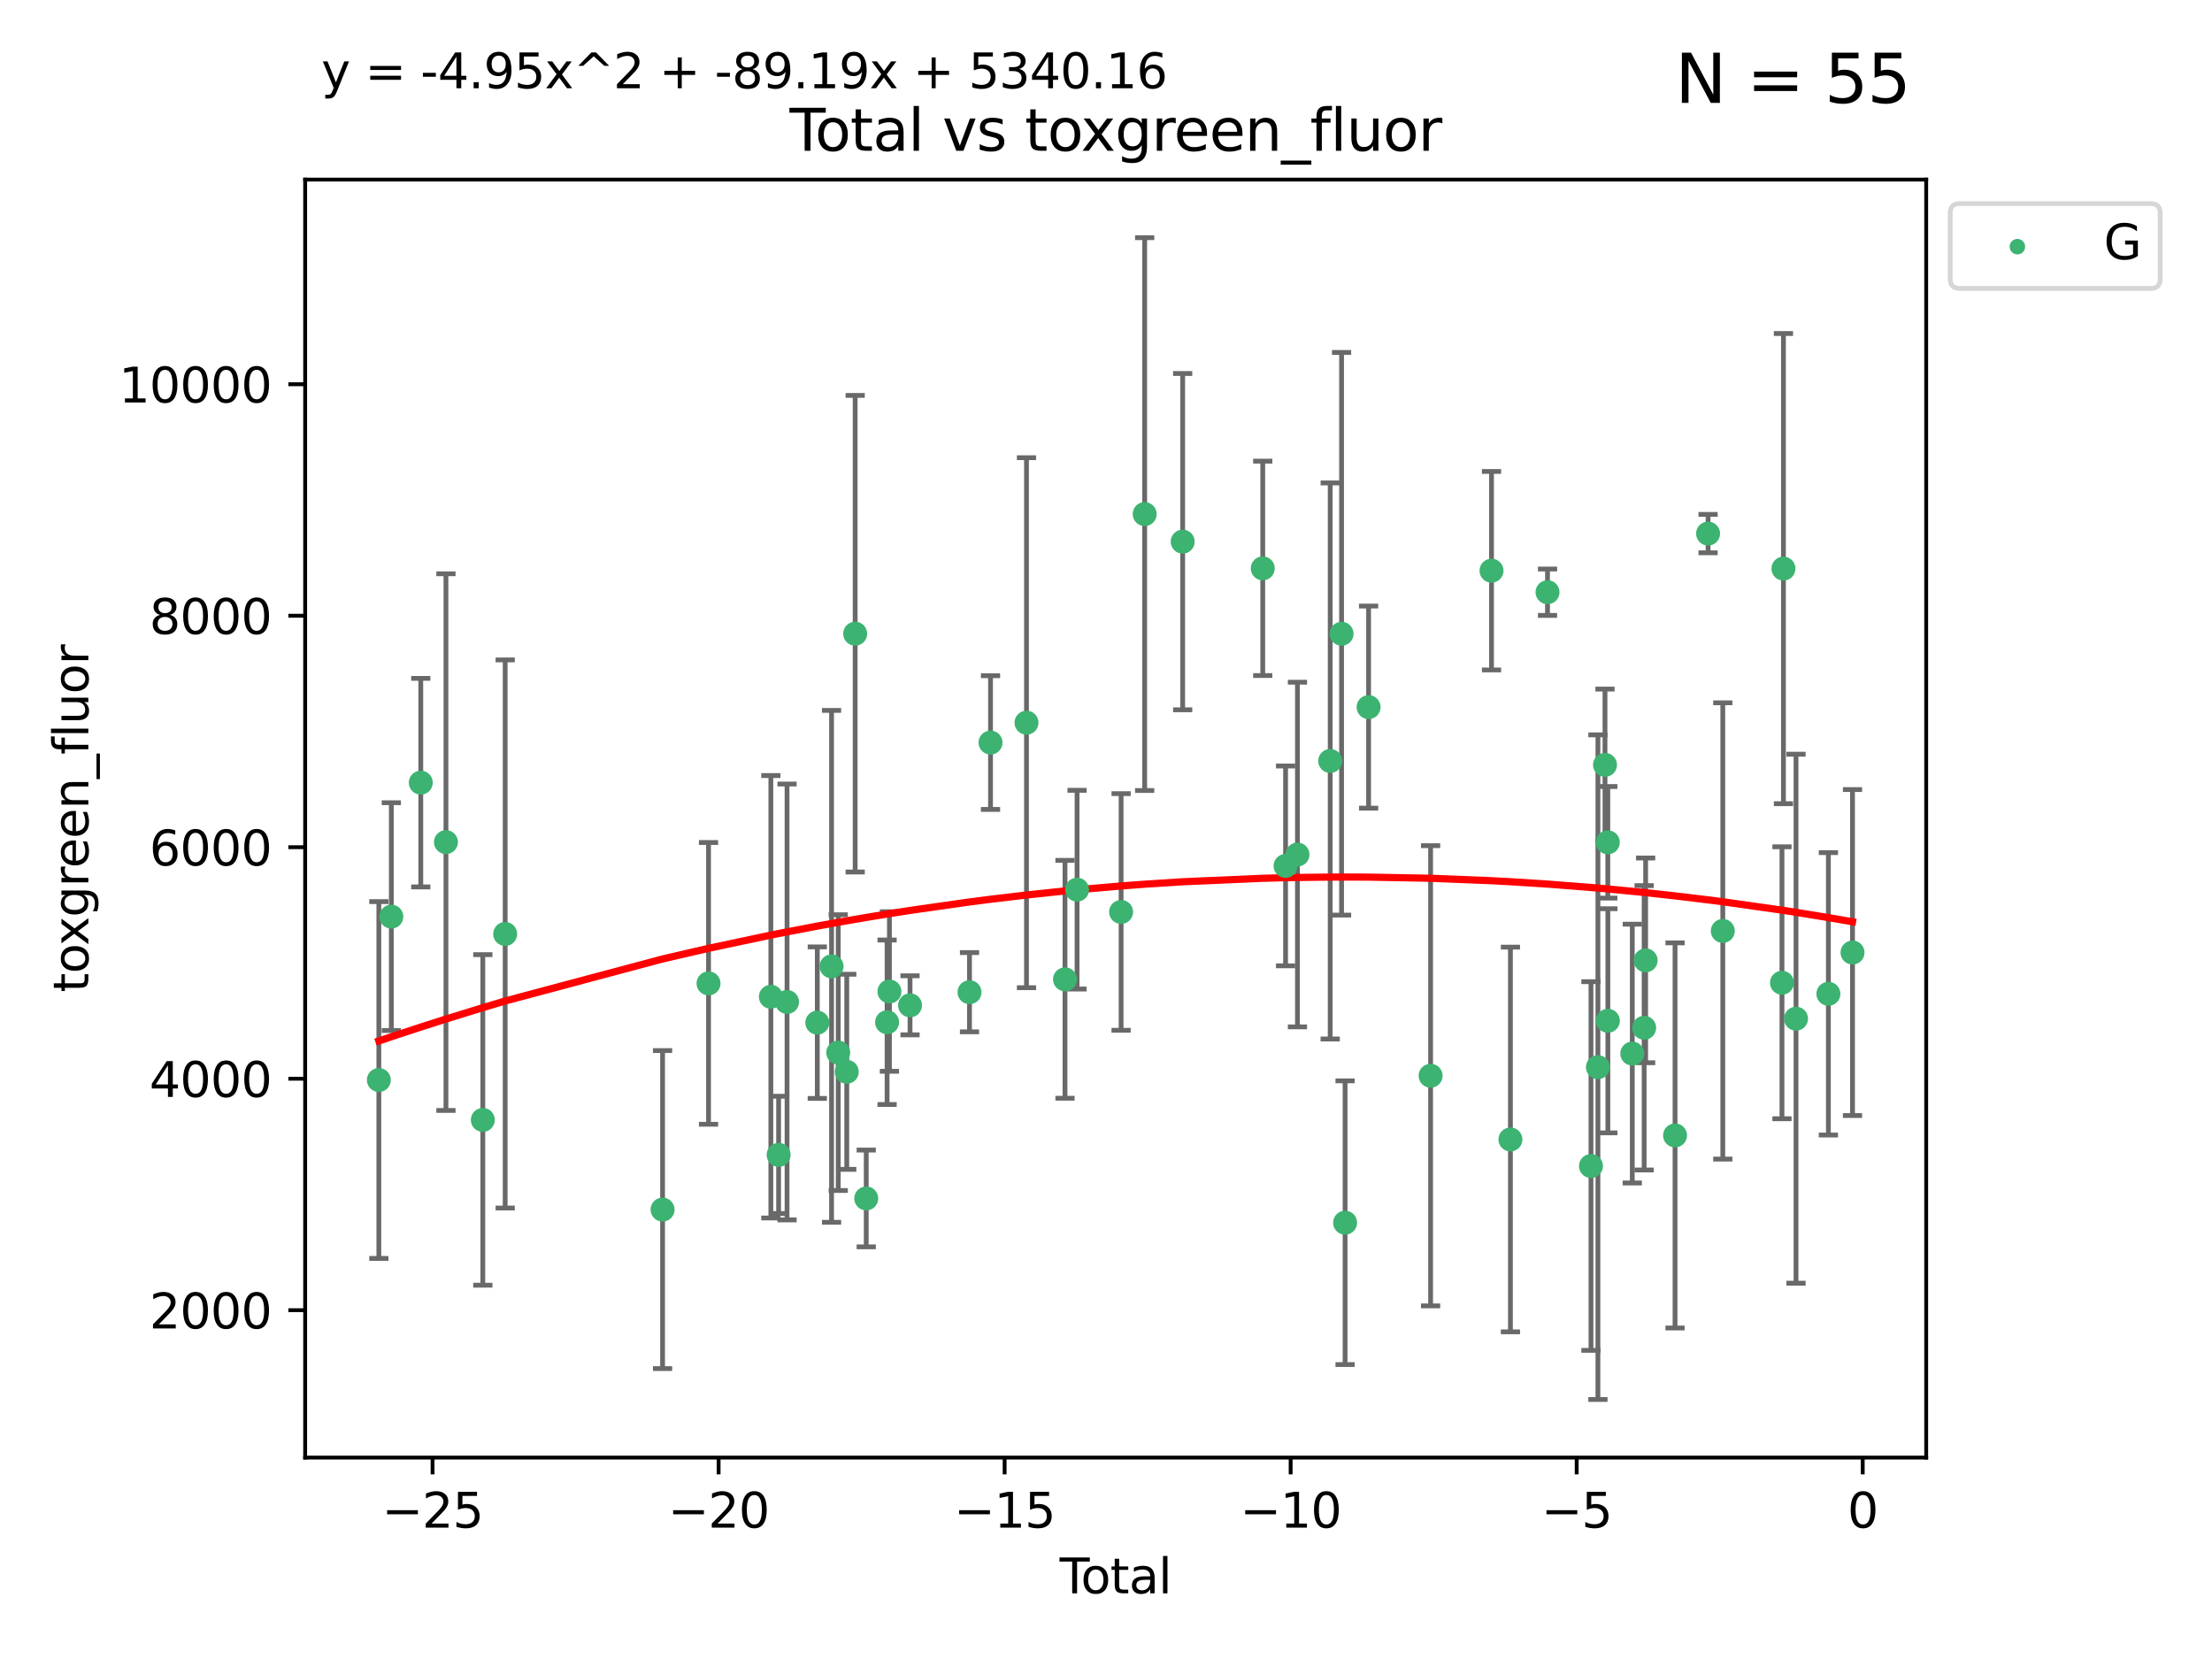 <?xml version="1.0" encoding="utf-8" standalone="no"?>
<!DOCTYPE svg PUBLIC "-//W3C//DTD SVG 1.1//EN"
  "http://www.w3.org/Graphics/SVG/1.1/DTD/svg11.dtd">
<svg xmlns:xlink="http://www.w3.org/1999/xlink" width="460.8pt" height="345.6pt" viewBox="0 0 460.8 345.6" xmlns="http://www.w3.org/2000/svg" version="1.1">
 <defs>
  <style type="text/css">*{stroke-linejoin: round; stroke-linecap: butt}</style>
 </defs>
 <g id="figure_1">
  <g id="patch_1">
   <path d="M 0 345.6 
L 460.8 345.6 
L 460.8 0 
L 0 0 
z
" style="fill: #ffffff"/>
  </g>
  <g id="axes_1">
   <g id="patch_2">
    <path d="M 63.571 303.64 
L 401.26 303.64 
L 401.26 37.411 
L 63.571 37.411 
z
" style="fill: #ffffff"/>
   </g>
   <g id="PathCollection_1">
    <defs>
     <path id="m5dc50486e8" d="M 0 1.118 
C 0.297 1.118 0.581 1 0.791 0.791 
C 1 0.581 1.118 0.297 1.118 0 
C 1.118 -0.297 1 -0.581 0.791 -0.791 
C 0.581 -1 0.297 -1.118 0 -1.118 
C -0.297 -1.118 -0.581 -1 -0.791 -0.791 
C -1 -0.581 -1.118 -0.297 -1.118 0 
C -1.118 0.297 -1 0.581 -0.791 0.791 
C -0.581 1 -0.297 1.118 0 1.118 
z
" style="stroke: #3cb371"/>
    </defs>
    <g clip-path="url(#p79707ca2ea)">
     <use xlink:href="#m5dc50486e8" x="78.921" y="224.987" style="fill: #3cb371; stroke: #3cb371"/>
     <use xlink:href="#m5dc50486e8" x="81.519" y="190.95" style="fill: #3cb371; stroke: #3cb371"/>
     <use xlink:href="#m5dc50486e8" x="87.655" y="163.04" style="fill: #3cb371; stroke: #3cb371"/>
     <use xlink:href="#m5dc50486e8" x="92.898" y="175.428" style="fill: #3cb371; stroke: #3cb371"/>
     <use xlink:href="#m5dc50486e8" x="100.579" y="233.3" style="fill: #3cb371; stroke: #3cb371"/>
     <use xlink:href="#m5dc50486e8" x="105.238" y="194.56" style="fill: #3cb371; stroke: #3cb371"/>
     <use xlink:href="#m5dc50486e8" x="138.024" y="251.978" style="fill: #3cb371; stroke: #3cb371"/>
     <use xlink:href="#m5dc50486e8" x="147.599" y="204.856" style="fill: #3cb371; stroke: #3cb371"/>
     <use xlink:href="#m5dc50486e8" x="160.584" y="207.644" style="fill: #3cb371; stroke: #3cb371"/>
     <use xlink:href="#m5dc50486e8" x="162.2" y="240.582" style="fill: #3cb371; stroke: #3cb371"/>
     <use xlink:href="#m5dc50486e8" x="163.955" y="208.725" style="fill: #3cb371; stroke: #3cb371"/>
     <use xlink:href="#m5dc50486e8" x="170.26" y="213.037" style="fill: #3cb371; stroke: #3cb371"/>
     <use xlink:href="#m5dc50486e8" x="173.23" y="201.309" style="fill: #3cb371; stroke: #3cb371"/>
     <use xlink:href="#m5dc50486e8" x="174.622" y="219.279" style="fill: #3cb371; stroke: #3cb371"/>
     <use xlink:href="#m5dc50486e8" x="176.394" y="223.276" style="fill: #3cb371; stroke: #3cb371"/>
     <use xlink:href="#m5dc50486e8" x="178.147" y="132.012" style="fill: #3cb371; stroke: #3cb371"/>
     <use xlink:href="#m5dc50486e8" x="180.453" y="249.66" style="fill: #3cb371; stroke: #3cb371"/>
     <use xlink:href="#m5dc50486e8" x="184.796" y="212.952" style="fill: #3cb371; stroke: #3cb371"/>
     <use xlink:href="#m5dc50486e8" x="185.283" y="206.548" style="fill: #3cb371; stroke: #3cb371"/>
     <use xlink:href="#m5dc50486e8" x="189.577" y="209.427" style="fill: #3cb371; stroke: #3cb371"/>
     <use xlink:href="#m5dc50486e8" x="201.965" y="206.695" style="fill: #3cb371; stroke: #3cb371"/>
     <use xlink:href="#m5dc50486e8" x="206.344" y="154.691" style="fill: #3cb371; stroke: #3cb371"/>
     <use xlink:href="#m5dc50486e8" x="213.836" y="150.551" style="fill: #3cb371; stroke: #3cb371"/>
     <use xlink:href="#m5dc50486e8" x="221.86" y="204.009" style="fill: #3cb371; stroke: #3cb371"/>
     <use xlink:href="#m5dc50486e8" x="224.371" y="185.334" style="fill: #3cb371; stroke: #3cb371"/>
     <use xlink:href="#m5dc50486e8" x="233.545" y="189.978" style="fill: #3cb371; stroke: #3cb371"/>
     <use xlink:href="#m5dc50486e8" x="238.457" y="107.093" style="fill: #3cb371; stroke: #3cb371"/>
     <use xlink:href="#m5dc50486e8" x="246.372" y="112.834" style="fill: #3cb371; stroke: #3cb371"/>
     <use xlink:href="#m5dc50486e8" x="263.053" y="118.398" style="fill: #3cb371; stroke: #3cb371"/>
     <use xlink:href="#m5dc50486e8" x="267.806" y="180.385" style="fill: #3cb371; stroke: #3cb371"/>
     <use xlink:href="#m5dc50486e8" x="270.284" y="178.018" style="fill: #3cb371; stroke: #3cb371"/>
     <use xlink:href="#m5dc50486e8" x="277.105" y="158.522" style="fill: #3cb371; stroke: #3cb371"/>
     <use xlink:href="#m5dc50486e8" x="279.473" y="132.024" style="fill: #3cb371; stroke: #3cb371"/>
     <use xlink:href="#m5dc50486e8" x="280.207" y="254.71" style="fill: #3cb371; stroke: #3cb371"/>
     <use xlink:href="#m5dc50486e8" x="285.103" y="147.305" style="fill: #3cb371; stroke: #3cb371"/>
     <use xlink:href="#m5dc50486e8" x="298.019" y="224.1" style="fill: #3cb371; stroke: #3cb371"/>
     <use xlink:href="#m5dc50486e8" x="310.709" y="118.884" style="fill: #3cb371; stroke: #3cb371"/>
     <use xlink:href="#m5dc50486e8" x="314.648" y="237.372" style="fill: #3cb371; stroke: #3cb371"/>
     <use xlink:href="#m5dc50486e8" x="322.375" y="123.369" style="fill: #3cb371; stroke: #3cb371"/>
     <use xlink:href="#m5dc50486e8" x="331.428" y="242.905" style="fill: #3cb371; stroke: #3cb371"/>
     <use xlink:href="#m5dc50486e8" x="332.876" y="222.311" style="fill: #3cb371; stroke: #3cb371"/>
     <use xlink:href="#m5dc50486e8" x="334.35" y="159.337" style="fill: #3cb371; stroke: #3cb371"/>
     <use xlink:href="#m5dc50486e8" x="334.935" y="175.469" style="fill: #3cb371; stroke: #3cb371"/>
     <use xlink:href="#m5dc50486e8" x="334.948" y="212.65" style="fill: #3cb371; stroke: #3cb371"/>
     <use xlink:href="#m5dc50486e8" x="340.034" y="219.481" style="fill: #3cb371; stroke: #3cb371"/>
     <use xlink:href="#m5dc50486e8" x="342.507" y="214.107" style="fill: #3cb371; stroke: #3cb371"/>
     <use xlink:href="#m5dc50486e8" x="342.815" y="200.062" style="fill: #3cb371; stroke: #3cb371"/>
     <use xlink:href="#m5dc50486e8" x="348.943" y="236.53" style="fill: #3cb371; stroke: #3cb371"/>
     <use xlink:href="#m5dc50486e8" x="355.825" y="111.158" style="fill: #3cb371; stroke: #3cb371"/>
     <use xlink:href="#m5dc50486e8" x="358.889" y="193.934" style="fill: #3cb371; stroke: #3cb371"/>
     <use xlink:href="#m5dc50486e8" x="371.217" y="204.728" style="fill: #3cb371; stroke: #3cb371"/>
     <use xlink:href="#m5dc50486e8" x="371.524" y="118.451" style="fill: #3cb371; stroke: #3cb371"/>
     <use xlink:href="#m5dc50486e8" x="374.143" y="212.213" style="fill: #3cb371; stroke: #3cb371"/>
     <use xlink:href="#m5dc50486e8" x="380.887" y="207.031" style="fill: #3cb371; stroke: #3cb371"/>
     <use xlink:href="#m5dc50486e8" x="385.911" y="198.431" style="fill: #3cb371; stroke: #3cb371"/>
    </g>
   </g>
   <g id="matplotlib.axis_1">
    <g id="xtick_1">
     <g id="line2d_1">
      <defs>
       <path id="m2c0d2d8f43" d="M 0 0 
L 0 3.5 
" style="stroke: #000000; stroke-width: 0.8"/>
      </defs>
      <g>
       <use xlink:href="#m2c0d2d8f43" x="90.111" y="303.64" style="stroke: #000000; stroke-width: 0.8"/>
      </g>
     </g>
     <g id="text_1">
      <!-- −25 -->
      <g transform="translate(79.558 318.238)scale(0.1 -0.1)">
       <defs>
        <path id="DejaVuSans-2212" d="M 678 2272 
L 4684 2272 
L 4684 1741 
L 678 1741 
L 678 2272 
z
" transform="scale(0.016)"/>
        <path id="DejaVuSans-32" d="M 1228 531 
L 3431 531 
L 3431 0 
L 469 0 
L 469 531 
Q 828 903 1448 1529 
Q 2069 2156 2228 2338 
Q 2531 2678 2651 2914 
Q 2772 3150 2772 3378 
Q 2772 3750 2511 3984 
Q 2250 4219 1831 4219 
Q 1534 4219 1204 4116 
Q 875 4013 500 3803 
L 500 4441 
Q 881 4594 1212 4672 
Q 1544 4750 1819 4750 
Q 2544 4750 2975 4387 
Q 3406 4025 3406 3419 
Q 3406 3131 3298 2873 
Q 3191 2616 2906 2266 
Q 2828 2175 2409 1742 
Q 1991 1309 1228 531 
z
" transform="scale(0.016)"/>
        <path id="DejaVuSans-35" d="M 691 4666 
L 3169 4666 
L 3169 4134 
L 1269 4134 
L 1269 2991 
Q 1406 3038 1543 3061 
Q 1681 3084 1819 3084 
Q 2600 3084 3056 2656 
Q 3513 2228 3513 1497 
Q 3513 744 3044 326 
Q 2575 -91 1722 -91 
Q 1428 -91 1123 -41 
Q 819 9 494 109 
L 494 744 
Q 775 591 1075 516 
Q 1375 441 1709 441 
Q 2250 441 2565 725 
Q 2881 1009 2881 1497 
Q 2881 1984 2565 2268 
Q 2250 2553 1709 2553 
Q 1456 2553 1204 2497 
Q 953 2441 691 2322 
L 691 4666 
z
" transform="scale(0.016)"/>
       </defs>
       <use xlink:href="#DejaVuSans-2212"/>
       <use xlink:href="#DejaVuSans-32" x="83.789"/>
       <use xlink:href="#DejaVuSans-35" x="147.412"/>
      </g>
     </g>
    </g>
    <g id="xtick_2">
     <g id="line2d_2">
      <g>
       <use xlink:href="#m2c0d2d8f43" x="149.696" y="303.64" style="stroke: #000000; stroke-width: 0.8"/>
      </g>
     </g>
     <g id="text_2">
      <!-- −20 -->
      <g transform="translate(139.143 318.238)scale(0.1 -0.1)">
       <defs>
        <path id="DejaVuSans-30" d="M 2034 4250 
Q 1547 4250 1301 3770 
Q 1056 3291 1056 2328 
Q 1056 1369 1301 889 
Q 1547 409 2034 409 
Q 2525 409 2770 889 
Q 3016 1369 3016 2328 
Q 3016 3291 2770 3770 
Q 2525 4250 2034 4250 
z
M 2034 4750 
Q 2819 4750 3233 4129 
Q 3647 3509 3647 2328 
Q 3647 1150 3233 529 
Q 2819 -91 2034 -91 
Q 1250 -91 836 529 
Q 422 1150 422 2328 
Q 422 3509 836 4129 
Q 1250 4750 2034 4750 
z
" transform="scale(0.016)"/>
       </defs>
       <use xlink:href="#DejaVuSans-2212"/>
       <use xlink:href="#DejaVuSans-32" x="83.789"/>
       <use xlink:href="#DejaVuSans-30" x="147.412"/>
      </g>
     </g>
    </g>
    <g id="xtick_3">
     <g id="line2d_3">
      <g>
       <use xlink:href="#m2c0d2d8f43" x="209.28" y="303.64" style="stroke: #000000; stroke-width: 0.8"/>
      </g>
     </g>
     <g id="text_3">
      <!-- −15 -->
      <g transform="translate(198.728 318.238)scale(0.1 -0.1)">
       <defs>
        <path id="DejaVuSans-31" d="M 794 531 
L 1825 531 
L 1825 4091 
L 703 3866 
L 703 4441 
L 1819 4666 
L 2450 4666 
L 2450 531 
L 3481 531 
L 3481 0 
L 794 0 
L 794 531 
z
" transform="scale(0.016)"/>
       </defs>
       <use xlink:href="#DejaVuSans-2212"/>
       <use xlink:href="#DejaVuSans-31" x="83.789"/>
       <use xlink:href="#DejaVuSans-35" x="147.412"/>
      </g>
     </g>
    </g>
    <g id="xtick_4">
     <g id="line2d_4">
      <g>
       <use xlink:href="#m2c0d2d8f43" x="268.865" y="303.64" style="stroke: #000000; stroke-width: 0.8"/>
      </g>
     </g>
     <g id="text_4">
      <!-- −10 -->
      <g transform="translate(258.313 318.238)scale(0.1 -0.1)">
       <use xlink:href="#DejaVuSans-2212"/>
       <use xlink:href="#DejaVuSans-31" x="83.789"/>
       <use xlink:href="#DejaVuSans-30" x="147.412"/>
      </g>
     </g>
    </g>
    <g id="xtick_5">
     <g id="line2d_5">
      <g>
       <use xlink:href="#m2c0d2d8f43" x="328.45" y="303.64" style="stroke: #000000; stroke-width: 0.8"/>
      </g>
     </g>
     <g id="text_5">
      <!-- −5 -->
      <g transform="translate(321.079 318.238)scale(0.1 -0.1)">
       <use xlink:href="#DejaVuSans-2212"/>
       <use xlink:href="#DejaVuSans-35" x="83.789"/>
      </g>
     </g>
    </g>
    <g id="xtick_6">
     <g id="line2d_6">
      <g>
       <use xlink:href="#m2c0d2d8f43" x="388.035" y="303.64" style="stroke: #000000; stroke-width: 0.8"/>
      </g>
     </g>
     <g id="text_6">
      <!-- 0 -->
      <g transform="translate(384.854 318.238)scale(0.1 -0.1)">
       <use xlink:href="#DejaVuSans-30"/>
      </g>
     </g>
    </g>
    <g id="text_7">
     <!-- Total -->
     <g transform="translate(220.739 331.917)scale(0.1 -0.1)">
      <defs>
       <path id="DejaVuSans-54" d="M -19 4666 
L 3928 4666 
L 3928 4134 
L 2272 4134 
L 2272 0 
L 1638 0 
L 1638 4134 
L -19 4134 
L -19 4666 
z
" transform="scale(0.016)"/>
       <path id="DejaVuSans-6f" d="M 1959 3097 
Q 1497 3097 1228 2736 
Q 959 2375 959 1747 
Q 959 1119 1226 758 
Q 1494 397 1959 397 
Q 2419 397 2687 759 
Q 2956 1122 2956 1747 
Q 2956 2369 2687 2733 
Q 2419 3097 1959 3097 
z
M 1959 3584 
Q 2709 3584 3137 3096 
Q 3566 2609 3566 1747 
Q 3566 888 3137 398 
Q 2709 -91 1959 -91 
Q 1206 -91 779 398 
Q 353 888 353 1747 
Q 353 2609 779 3096 
Q 1206 3584 1959 3584 
z
" transform="scale(0.016)"/>
       <path id="DejaVuSans-74" d="M 1172 4494 
L 1172 3500 
L 2356 3500 
L 2356 3053 
L 1172 3053 
L 1172 1153 
Q 1172 725 1289 603 
Q 1406 481 1766 481 
L 2356 481 
L 2356 0 
L 1766 0 
Q 1100 0 847 248 
Q 594 497 594 1153 
L 594 3053 
L 172 3053 
L 172 3500 
L 594 3500 
L 594 4494 
L 1172 4494 
z
" transform="scale(0.016)"/>
       <path id="DejaVuSans-61" d="M 2194 1759 
Q 1497 1759 1228 1600 
Q 959 1441 959 1056 
Q 959 750 1161 570 
Q 1363 391 1709 391 
Q 2188 391 2477 730 
Q 2766 1069 2766 1631 
L 2766 1759 
L 2194 1759 
z
M 3341 1997 
L 3341 0 
L 2766 0 
L 2766 531 
Q 2569 213 2275 61 
Q 1981 -91 1556 -91 
Q 1019 -91 701 211 
Q 384 513 384 1019 
Q 384 1609 779 1909 
Q 1175 2209 1959 2209 
L 2766 2209 
L 2766 2266 
Q 2766 2663 2505 2880 
Q 2244 3097 1772 3097 
Q 1472 3097 1187 3025 
Q 903 2953 641 2809 
L 641 3341 
Q 956 3463 1253 3523 
Q 1550 3584 1831 3584 
Q 2591 3584 2966 3190 
Q 3341 2797 3341 1997 
z
" transform="scale(0.016)"/>
       <path id="DejaVuSans-6c" d="M 603 4863 
L 1178 4863 
L 1178 0 
L 603 0 
L 603 4863 
z
" transform="scale(0.016)"/>
      </defs>
      <use xlink:href="#DejaVuSans-54"/>
      <use xlink:href="#DejaVuSans-6f" x="44.084"/>
      <use xlink:href="#DejaVuSans-74" x="105.266"/>
      <use xlink:href="#DejaVuSans-61" x="144.475"/>
      <use xlink:href="#DejaVuSans-6c" x="205.754"/>
     </g>
    </g>
   </g>
   <g id="matplotlib.axis_2">
    <g id="ytick_1">
     <g id="line2d_7">
      <defs>
       <path id="m4031a0ac16" d="M 0 0 
L -3.5 0 
" style="stroke: #000000; stroke-width: 0.8"/>
      </defs>
      <g>
       <use xlink:href="#m4031a0ac16" x="63.571" y="272.935" style="stroke: #000000; stroke-width: 0.8"/>
      </g>
     </g>
     <g id="text_8">
      <!-- 2000 -->
      <g transform="translate(31.121 276.734)scale(0.1 -0.1)">
       <use xlink:href="#DejaVuSans-32"/>
       <use xlink:href="#DejaVuSans-30" x="63.623"/>
       <use xlink:href="#DejaVuSans-30" x="127.246"/>
       <use xlink:href="#DejaVuSans-30" x="190.869"/>
      </g>
     </g>
    </g>
    <g id="ytick_2">
     <g id="line2d_8">
      <g>
       <use xlink:href="#m4031a0ac16" x="63.571" y="224.712" style="stroke: #000000; stroke-width: 0.8"/>
      </g>
     </g>
     <g id="text_9">
      <!-- 4000 -->
      <g transform="translate(31.121 228.511)scale(0.1 -0.1)">
       <defs>
        <path id="DejaVuSans-34" d="M 2419 4116 
L 825 1625 
L 2419 1625 
L 2419 4116 
z
M 2253 4666 
L 3047 4666 
L 3047 1625 
L 3713 1625 
L 3713 1100 
L 3047 1100 
L 3047 0 
L 2419 0 
L 2419 1100 
L 313 1100 
L 313 1709 
L 2253 4666 
z
" transform="scale(0.016)"/>
       </defs>
       <use xlink:href="#DejaVuSans-34"/>
       <use xlink:href="#DejaVuSans-30" x="63.623"/>
       <use xlink:href="#DejaVuSans-30" x="127.246"/>
       <use xlink:href="#DejaVuSans-30" x="190.869"/>
      </g>
     </g>
    </g>
    <g id="ytick_3">
     <g id="line2d_9">
      <g>
       <use xlink:href="#m4031a0ac16" x="63.571" y="176.489" style="stroke: #000000; stroke-width: 0.8"/>
      </g>
     </g>
     <g id="text_10">
      <!-- 6000 -->
      <g transform="translate(31.121 180.288)scale(0.1 -0.1)">
       <defs>
        <path id="DejaVuSans-36" d="M 2113 2584 
Q 1688 2584 1439 2293 
Q 1191 2003 1191 1497 
Q 1191 994 1439 701 
Q 1688 409 2113 409 
Q 2538 409 2786 701 
Q 3034 994 3034 1497 
Q 3034 2003 2786 2293 
Q 2538 2584 2113 2584 
z
M 3366 4563 
L 3366 3988 
Q 3128 4100 2886 4159 
Q 2644 4219 2406 4219 
Q 1781 4219 1451 3797 
Q 1122 3375 1075 2522 
Q 1259 2794 1537 2939 
Q 1816 3084 2150 3084 
Q 2853 3084 3261 2657 
Q 3669 2231 3669 1497 
Q 3669 778 3244 343 
Q 2819 -91 2113 -91 
Q 1303 -91 875 529 
Q 447 1150 447 2328 
Q 447 3434 972 4092 
Q 1497 4750 2381 4750 
Q 2619 4750 2861 4703 
Q 3103 4656 3366 4563 
z
" transform="scale(0.016)"/>
       </defs>
       <use xlink:href="#DejaVuSans-36"/>
       <use xlink:href="#DejaVuSans-30" x="63.623"/>
       <use xlink:href="#DejaVuSans-30" x="127.246"/>
       <use xlink:href="#DejaVuSans-30" x="190.869"/>
      </g>
     </g>
    </g>
    <g id="ytick_4">
     <g id="line2d_10">
      <g>
       <use xlink:href="#m4031a0ac16" x="63.571" y="128.266" style="stroke: #000000; stroke-width: 0.8"/>
      </g>
     </g>
     <g id="text_11">
      <!-- 8000 -->
      <g transform="translate(31.121 132.065)scale(0.1 -0.1)">
       <defs>
        <path id="DejaVuSans-38" d="M 2034 2216 
Q 1584 2216 1326 1975 
Q 1069 1734 1069 1313 
Q 1069 891 1326 650 
Q 1584 409 2034 409 
Q 2484 409 2743 651 
Q 3003 894 3003 1313 
Q 3003 1734 2745 1975 
Q 2488 2216 2034 2216 
z
M 1403 2484 
Q 997 2584 770 2862 
Q 544 3141 544 3541 
Q 544 4100 942 4425 
Q 1341 4750 2034 4750 
Q 2731 4750 3128 4425 
Q 3525 4100 3525 3541 
Q 3525 3141 3298 2862 
Q 3072 2584 2669 2484 
Q 3125 2378 3379 2068 
Q 3634 1759 3634 1313 
Q 3634 634 3220 271 
Q 2806 -91 2034 -91 
Q 1263 -91 848 271 
Q 434 634 434 1313 
Q 434 1759 690 2068 
Q 947 2378 1403 2484 
z
M 1172 3481 
Q 1172 3119 1398 2916 
Q 1625 2713 2034 2713 
Q 2441 2713 2670 2916 
Q 2900 3119 2900 3481 
Q 2900 3844 2670 4047 
Q 2441 4250 2034 4250 
Q 1625 4250 1398 4047 
Q 1172 3844 1172 3481 
z
" transform="scale(0.016)"/>
       </defs>
       <use xlink:href="#DejaVuSans-38"/>
       <use xlink:href="#DejaVuSans-30" x="63.623"/>
       <use xlink:href="#DejaVuSans-30" x="127.246"/>
       <use xlink:href="#DejaVuSans-30" x="190.869"/>
      </g>
     </g>
    </g>
    <g id="ytick_5">
     <g id="line2d_11">
      <g>
       <use xlink:href="#m4031a0ac16" x="63.571" y="80.043" style="stroke: #000000; stroke-width: 0.8"/>
      </g>
     </g>
     <g id="text_12">
      <!-- 10000 -->
      <g transform="translate(24.759 83.842)scale(0.1 -0.1)">
       <use xlink:href="#DejaVuSans-31"/>
       <use xlink:href="#DejaVuSans-30" x="63.623"/>
       <use xlink:href="#DejaVuSans-30" x="127.246"/>
       <use xlink:href="#DejaVuSans-30" x="190.869"/>
       <use xlink:href="#DejaVuSans-30" x="254.492"/>
      </g>
     </g>
    </g>
    <g id="text_13">
     <!-- toxgreen_fluor -->
     <g transform="translate(18.401 206.72)rotate(-90)scale(0.1 -0.1)">
      <defs>
       <path id="DejaVuSans-78" d="M 3513 3500 
L 2247 1797 
L 3578 0 
L 2900 0 
L 1881 1375 
L 863 0 
L 184 0 
L 1544 1831 
L 300 3500 
L 978 3500 
L 1906 2253 
L 2834 3500 
L 3513 3500 
z
" transform="scale(0.016)"/>
       <path id="DejaVuSans-67" d="M 2906 1791 
Q 2906 2416 2648 2759 
Q 2391 3103 1925 3103 
Q 1463 3103 1205 2759 
Q 947 2416 947 1791 
Q 947 1169 1205 825 
Q 1463 481 1925 481 
Q 2391 481 2648 825 
Q 2906 1169 2906 1791 
z
M 3481 434 
Q 3481 -459 3084 -895 
Q 2688 -1331 1869 -1331 
Q 1566 -1331 1297 -1286 
Q 1028 -1241 775 -1147 
L 775 -588 
Q 1028 -725 1275 -790 
Q 1522 -856 1778 -856 
Q 2344 -856 2625 -561 
Q 2906 -266 2906 331 
L 2906 616 
Q 2728 306 2450 153 
Q 2172 0 1784 0 
Q 1141 0 747 490 
Q 353 981 353 1791 
Q 353 2603 747 3093 
Q 1141 3584 1784 3584 
Q 2172 3584 2450 3431 
Q 2728 3278 2906 2969 
L 2906 3500 
L 3481 3500 
L 3481 434 
z
" transform="scale(0.016)"/>
       <path id="DejaVuSans-72" d="M 2631 2963 
Q 2534 3019 2420 3045 
Q 2306 3072 2169 3072 
Q 1681 3072 1420 2755 
Q 1159 2438 1159 1844 
L 1159 0 
L 581 0 
L 581 3500 
L 1159 3500 
L 1159 2956 
Q 1341 3275 1631 3429 
Q 1922 3584 2338 3584 
Q 2397 3584 2469 3576 
Q 2541 3569 2628 3553 
L 2631 2963 
z
" transform="scale(0.016)"/>
       <path id="DejaVuSans-65" d="M 3597 1894 
L 3597 1613 
L 953 1613 
Q 991 1019 1311 708 
Q 1631 397 2203 397 
Q 2534 397 2845 478 
Q 3156 559 3463 722 
L 3463 178 
Q 3153 47 2828 -22 
Q 2503 -91 2169 -91 
Q 1331 -91 842 396 
Q 353 884 353 1716 
Q 353 2575 817 3079 
Q 1281 3584 2069 3584 
Q 2775 3584 3186 3129 
Q 3597 2675 3597 1894 
z
M 3022 2063 
Q 3016 2534 2758 2815 
Q 2500 3097 2075 3097 
Q 1594 3097 1305 2825 
Q 1016 2553 972 2059 
L 3022 2063 
z
" transform="scale(0.016)"/>
       <path id="DejaVuSans-6e" d="M 3513 2113 
L 3513 0 
L 2938 0 
L 2938 2094 
Q 2938 2591 2744 2837 
Q 2550 3084 2163 3084 
Q 1697 3084 1428 2787 
Q 1159 2491 1159 1978 
L 1159 0 
L 581 0 
L 581 3500 
L 1159 3500 
L 1159 2956 
Q 1366 3272 1645 3428 
Q 1925 3584 2291 3584 
Q 2894 3584 3203 3211 
Q 3513 2838 3513 2113 
z
" transform="scale(0.016)"/>
       <path id="DejaVuSans-5f" d="M 3263 -1063 
L 3263 -1509 
L -63 -1509 
L -63 -1063 
L 3263 -1063 
z
" transform="scale(0.016)"/>
       <path id="DejaVuSans-66" d="M 2375 4863 
L 2375 4384 
L 1825 4384 
Q 1516 4384 1395 4259 
Q 1275 4134 1275 3809 
L 1275 3500 
L 2222 3500 
L 2222 3053 
L 1275 3053 
L 1275 0 
L 697 0 
L 697 3053 
L 147 3053 
L 147 3500 
L 697 3500 
L 697 3744 
Q 697 4328 969 4595 
Q 1241 4863 1831 4863 
L 2375 4863 
z
" transform="scale(0.016)"/>
       <path id="DejaVuSans-75" d="M 544 1381 
L 544 3500 
L 1119 3500 
L 1119 1403 
Q 1119 906 1312 657 
Q 1506 409 1894 409 
Q 2359 409 2629 706 
Q 2900 1003 2900 1516 
L 2900 3500 
L 3475 3500 
L 3475 0 
L 2900 0 
L 2900 538 
Q 2691 219 2414 64 
Q 2138 -91 1772 -91 
Q 1169 -91 856 284 
Q 544 659 544 1381 
z
M 1991 3584 
L 1991 3584 
z
" transform="scale(0.016)"/>
      </defs>
      <use xlink:href="#DejaVuSans-74"/>
      <use xlink:href="#DejaVuSans-6f" x="39.209"/>
      <use xlink:href="#DejaVuSans-78" x="97.266"/>
      <use xlink:href="#DejaVuSans-67" x="156.445"/>
      <use xlink:href="#DejaVuSans-72" x="219.922"/>
      <use xlink:href="#DejaVuSans-65" x="258.785"/>
      <use xlink:href="#DejaVuSans-65" x="320.309"/>
      <use xlink:href="#DejaVuSans-6e" x="381.832"/>
      <use xlink:href="#DejaVuSans-5f" x="445.211"/>
      <use xlink:href="#DejaVuSans-66" x="495.211"/>
      <use xlink:href="#DejaVuSans-6c" x="530.416"/>
      <use xlink:href="#DejaVuSans-75" x="558.199"/>
      <use xlink:href="#DejaVuSans-6f" x="621.578"/>
      <use xlink:href="#DejaVuSans-72" x="682.76"/>
     </g>
    </g>
   </g>
   <g id="LineCollection_1">
    <path d="M 78.921 262.151 
L 78.921 187.823 
" clip-path="url(#p79707ca2ea)" style="fill: none; stroke: #696969"/>
    <path d="M 81.519 214.678 
L 81.519 167.222 
" clip-path="url(#p79707ca2ea)" style="fill: none; stroke: #696969"/>
    <path d="M 87.655 184.763 
L 87.655 141.317 
" clip-path="url(#p79707ca2ea)" style="fill: none; stroke: #696969"/>
    <path d="M 92.898 231.325 
L 92.898 119.532 
" clip-path="url(#p79707ca2ea)" style="fill: none; stroke: #696969"/>
    <path d="M 100.579 267.733 
L 100.579 198.868 
" clip-path="url(#p79707ca2ea)" style="fill: none; stroke: #696969"/>
    <path d="M 105.238 251.65 
L 105.238 137.47 
" clip-path="url(#p79707ca2ea)" style="fill: none; stroke: #696969"/>
    <path d="M 138.024 285.101 
L 138.024 218.856 
" clip-path="url(#p79707ca2ea)" style="fill: none; stroke: #696969"/>
    <path d="M 147.599 234.203 
L 147.599 175.508 
" clip-path="url(#p79707ca2ea)" style="fill: none; stroke: #696969"/>
    <path d="M 160.584 253.727 
L 160.584 161.561 
" clip-path="url(#p79707ca2ea)" style="fill: none; stroke: #696969"/>
    <path d="M 162.2 252.8 
L 162.2 228.365 
" clip-path="url(#p79707ca2ea)" style="fill: none; stroke: #696969"/>
    <path d="M 163.955 254.126 
L 163.955 163.323 
" clip-path="url(#p79707ca2ea)" style="fill: none; stroke: #696969"/>
    <path d="M 170.26 228.823 
L 170.26 197.251 
" clip-path="url(#p79707ca2ea)" style="fill: none; stroke: #696969"/>
    <path d="M 173.23 254.627 
L 173.23 147.99 
" clip-path="url(#p79707ca2ea)" style="fill: none; stroke: #696969"/>
    <path d="M 174.622 247.999 
L 174.622 190.559 
" clip-path="url(#p79707ca2ea)" style="fill: none; stroke: #696969"/>
    <path d="M 176.394 243.599 
L 176.394 202.952 
" clip-path="url(#p79707ca2ea)" style="fill: none; stroke: #696969"/>
    <path d="M 178.147 181.652 
L 178.147 82.373 
" clip-path="url(#p79707ca2ea)" style="fill: none; stroke: #696969"/>
    <path d="M 180.453 259.739 
L 180.453 239.581 
" clip-path="url(#p79707ca2ea)" style="fill: none; stroke: #696969"/>
    <path d="M 184.796 230.084 
L 184.796 195.82 
" clip-path="url(#p79707ca2ea)" style="fill: none; stroke: #696969"/>
    <path d="M 185.283 223.168 
L 185.283 189.928 
" clip-path="url(#p79707ca2ea)" style="fill: none; stroke: #696969"/>
    <path d="M 189.577 215.581 
L 189.577 203.273 
" clip-path="url(#p79707ca2ea)" style="fill: none; stroke: #696969"/>
    <path d="M 201.965 214.952 
L 201.965 198.439 
" clip-path="url(#p79707ca2ea)" style="fill: none; stroke: #696969"/>
    <path d="M 206.344 168.615 
L 206.344 140.766 
" clip-path="url(#p79707ca2ea)" style="fill: none; stroke: #696969"/>
    <path d="M 213.836 205.753 
L 213.836 95.349 
" clip-path="url(#p79707ca2ea)" style="fill: none; stroke: #696969"/>
    <path d="M 221.86 228.784 
L 221.86 179.234 
" clip-path="url(#p79707ca2ea)" style="fill: none; stroke: #696969"/>
    <path d="M 224.371 206.033 
L 224.371 164.635 
" clip-path="url(#p79707ca2ea)" style="fill: none; stroke: #696969"/>
    <path d="M 233.545 214.628 
L 233.545 165.329 
" clip-path="url(#p79707ca2ea)" style="fill: none; stroke: #696969"/>
    <path d="M 238.457 164.674 
L 238.457 49.513 
" clip-path="url(#p79707ca2ea)" style="fill: none; stroke: #696969"/>
    <path d="M 246.372 147.86 
L 246.372 77.809 
" clip-path="url(#p79707ca2ea)" style="fill: none; stroke: #696969"/>
    <path d="M 263.053 140.728 
L 263.053 96.068 
" clip-path="url(#p79707ca2ea)" style="fill: none; stroke: #696969"/>
    <path d="M 267.806 201.198 
L 267.806 159.573 
" clip-path="url(#p79707ca2ea)" style="fill: none; stroke: #696969"/>
    <path d="M 270.284 213.917 
L 270.284 142.119 
" clip-path="url(#p79707ca2ea)" style="fill: none; stroke: #696969"/>
    <path d="M 277.105 216.441 
L 277.105 100.602 
" clip-path="url(#p79707ca2ea)" style="fill: none; stroke: #696969"/>
    <path d="M 279.473 190.628 
L 279.473 73.42 
" clip-path="url(#p79707ca2ea)" style="fill: none; stroke: #696969"/>
    <path d="M 280.207 284.264 
L 280.207 225.157 
" clip-path="url(#p79707ca2ea)" style="fill: none; stroke: #696969"/>
    <path d="M 285.103 168.36 
L 285.103 126.25 
" clip-path="url(#p79707ca2ea)" style="fill: none; stroke: #696969"/>
    <path d="M 298.019 272.034 
L 298.019 176.166 
" clip-path="url(#p79707ca2ea)" style="fill: none; stroke: #696969"/>
    <path d="M 310.709 139.561 
L 310.709 98.208 
" clip-path="url(#p79707ca2ea)" style="fill: none; stroke: #696969"/>
    <path d="M 314.648 277.442 
L 314.648 197.301 
" clip-path="url(#p79707ca2ea)" style="fill: none; stroke: #696969"/>
    <path d="M 322.375 128.202 
L 322.375 118.535 
" clip-path="url(#p79707ca2ea)" style="fill: none; stroke: #696969"/>
    <path d="M 331.428 281.306 
L 331.428 204.503 
" clip-path="url(#p79707ca2ea)" style="fill: none; stroke: #696969"/>
    <path d="M 332.876 291.539 
L 332.876 153.084 
" clip-path="url(#p79707ca2ea)" style="fill: none; stroke: #696969"/>
    <path d="M 334.35 175.125 
L 334.35 143.549 
" clip-path="url(#p79707ca2ea)" style="fill: none; stroke: #696969"/>
    <path d="M 334.935 187.091 
L 334.935 163.847 
" clip-path="url(#p79707ca2ea)" style="fill: none; stroke: #696969"/>
    <path d="M 334.948 236 
L 334.948 189.3 
" clip-path="url(#p79707ca2ea)" style="fill: none; stroke: #696969"/>
    <path d="M 340.034 246.435 
L 340.034 192.526 
" clip-path="url(#p79707ca2ea)" style="fill: none; stroke: #696969"/>
    <path d="M 342.507 243.723 
L 342.507 184.49 
" clip-path="url(#p79707ca2ea)" style="fill: none; stroke: #696969"/>
    <path d="M 342.815 221.385 
L 342.815 178.74 
" clip-path="url(#p79707ca2ea)" style="fill: none; stroke: #696969"/>
    <path d="M 348.943 276.643 
L 348.943 196.418 
" clip-path="url(#p79707ca2ea)" style="fill: none; stroke: #696969"/>
    <path d="M 355.825 115.159 
L 355.825 107.158 
" clip-path="url(#p79707ca2ea)" style="fill: none; stroke: #696969"/>
    <path d="M 358.889 241.46 
L 358.889 146.408 
" clip-path="url(#p79707ca2ea)" style="fill: none; stroke: #696969"/>
    <path d="M 371.217 233.056 
L 371.217 176.4 
" clip-path="url(#p79707ca2ea)" style="fill: none; stroke: #696969"/>
    <path d="M 371.524 167.426 
L 371.524 69.475 
" clip-path="url(#p79707ca2ea)" style="fill: none; stroke: #696969"/>
    <path d="M 374.143 267.312 
L 374.143 157.114 
" clip-path="url(#p79707ca2ea)" style="fill: none; stroke: #696969"/>
    <path d="M 380.887 236.447 
L 380.887 177.614 
" clip-path="url(#p79707ca2ea)" style="fill: none; stroke: #696969"/>
    <path d="M 385.911 232.383 
L 385.911 164.478 
" clip-path="url(#p79707ca2ea)" style="fill: none; stroke: #696969"/>
   </g>
   <g id="line2d_12">
    <defs>
     <path id="mc850efeeab" d="M 2 0 
L -2 -0 
" style="stroke: #696969"/>
    </defs>
    <g clip-path="url(#p79707ca2ea)">
     <use xlink:href="#mc850efeeab" x="78.921" y="262.151" style="fill: #696969; stroke: #696969"/>
     <use xlink:href="#mc850efeeab" x="81.519" y="214.678" style="fill: #696969; stroke: #696969"/>
     <use xlink:href="#mc850efeeab" x="87.655" y="184.763" style="fill: #696969; stroke: #696969"/>
     <use xlink:href="#mc850efeeab" x="92.898" y="231.325" style="fill: #696969; stroke: #696969"/>
     <use xlink:href="#mc850efeeab" x="100.579" y="267.733" style="fill: #696969; stroke: #696969"/>
     <use xlink:href="#mc850efeeab" x="105.238" y="251.65" style="fill: #696969; stroke: #696969"/>
     <use xlink:href="#mc850efeeab" x="138.024" y="285.101" style="fill: #696969; stroke: #696969"/>
     <use xlink:href="#mc850efeeab" x="147.599" y="234.203" style="fill: #696969; stroke: #696969"/>
     <use xlink:href="#mc850efeeab" x="160.584" y="253.727" style="fill: #696969; stroke: #696969"/>
     <use xlink:href="#mc850efeeab" x="162.2" y="252.8" style="fill: #696969; stroke: #696969"/>
     <use xlink:href="#mc850efeeab" x="163.955" y="254.126" style="fill: #696969; stroke: #696969"/>
     <use xlink:href="#mc850efeeab" x="170.26" y="228.823" style="fill: #696969; stroke: #696969"/>
     <use xlink:href="#mc850efeeab" x="173.23" y="254.627" style="fill: #696969; stroke: #696969"/>
     <use xlink:href="#mc850efeeab" x="174.622" y="247.999" style="fill: #696969; stroke: #696969"/>
     <use xlink:href="#mc850efeeab" x="176.394" y="243.599" style="fill: #696969; stroke: #696969"/>
     <use xlink:href="#mc850efeeab" x="178.147" y="181.652" style="fill: #696969; stroke: #696969"/>
     <use xlink:href="#mc850efeeab" x="180.453" y="259.739" style="fill: #696969; stroke: #696969"/>
     <use xlink:href="#mc850efeeab" x="184.796" y="230.084" style="fill: #696969; stroke: #696969"/>
     <use xlink:href="#mc850efeeab" x="185.283" y="223.168" style="fill: #696969; stroke: #696969"/>
     <use xlink:href="#mc850efeeab" x="189.577" y="215.581" style="fill: #696969; stroke: #696969"/>
     <use xlink:href="#mc850efeeab" x="201.965" y="214.952" style="fill: #696969; stroke: #696969"/>
     <use xlink:href="#mc850efeeab" x="206.344" y="168.615" style="fill: #696969; stroke: #696969"/>
     <use xlink:href="#mc850efeeab" x="213.836" y="205.753" style="fill: #696969; stroke: #696969"/>
     <use xlink:href="#mc850efeeab" x="221.86" y="228.784" style="fill: #696969; stroke: #696969"/>
     <use xlink:href="#mc850efeeab" x="224.371" y="206.033" style="fill: #696969; stroke: #696969"/>
     <use xlink:href="#mc850efeeab" x="233.545" y="214.628" style="fill: #696969; stroke: #696969"/>
     <use xlink:href="#mc850efeeab" x="238.457" y="164.674" style="fill: #696969; stroke: #696969"/>
     <use xlink:href="#mc850efeeab" x="246.372" y="147.86" style="fill: #696969; stroke: #696969"/>
     <use xlink:href="#mc850efeeab" x="263.053" y="140.728" style="fill: #696969; stroke: #696969"/>
     <use xlink:href="#mc850efeeab" x="267.806" y="201.198" style="fill: #696969; stroke: #696969"/>
     <use xlink:href="#mc850efeeab" x="270.284" y="213.917" style="fill: #696969; stroke: #696969"/>
     <use xlink:href="#mc850efeeab" x="277.105" y="216.441" style="fill: #696969; stroke: #696969"/>
     <use xlink:href="#mc850efeeab" x="279.473" y="190.628" style="fill: #696969; stroke: #696969"/>
     <use xlink:href="#mc850efeeab" x="280.207" y="284.264" style="fill: #696969; stroke: #696969"/>
     <use xlink:href="#mc850efeeab" x="285.103" y="168.36" style="fill: #696969; stroke: #696969"/>
     <use xlink:href="#mc850efeeab" x="298.019" y="272.034" style="fill: #696969; stroke: #696969"/>
     <use xlink:href="#mc850efeeab" x="310.709" y="139.561" style="fill: #696969; stroke: #696969"/>
     <use xlink:href="#mc850efeeab" x="314.648" y="277.442" style="fill: #696969; stroke: #696969"/>
     <use xlink:href="#mc850efeeab" x="322.375" y="128.202" style="fill: #696969; stroke: #696969"/>
     <use xlink:href="#mc850efeeab" x="331.428" y="281.306" style="fill: #696969; stroke: #696969"/>
     <use xlink:href="#mc850efeeab" x="332.876" y="291.539" style="fill: #696969; stroke: #696969"/>
     <use xlink:href="#mc850efeeab" x="334.35" y="175.125" style="fill: #696969; stroke: #696969"/>
     <use xlink:href="#mc850efeeab" x="334.935" y="187.091" style="fill: #696969; stroke: #696969"/>
     <use xlink:href="#mc850efeeab" x="334.948" y="236" style="fill: #696969; stroke: #696969"/>
     <use xlink:href="#mc850efeeab" x="340.034" y="246.435" style="fill: #696969; stroke: #696969"/>
     <use xlink:href="#mc850efeeab" x="342.507" y="243.723" style="fill: #696969; stroke: #696969"/>
     <use xlink:href="#mc850efeeab" x="342.815" y="221.385" style="fill: #696969; stroke: #696969"/>
     <use xlink:href="#mc850efeeab" x="348.943" y="276.643" style="fill: #696969; stroke: #696969"/>
     <use xlink:href="#mc850efeeab" x="355.825" y="115.159" style="fill: #696969; stroke: #696969"/>
     <use xlink:href="#mc850efeeab" x="358.889" y="241.46" style="fill: #696969; stroke: #696969"/>
     <use xlink:href="#mc850efeeab" x="371.217" y="233.056" style="fill: #696969; stroke: #696969"/>
     <use xlink:href="#mc850efeeab" x="371.524" y="167.426" style="fill: #696969; stroke: #696969"/>
     <use xlink:href="#mc850efeeab" x="374.143" y="267.312" style="fill: #696969; stroke: #696969"/>
     <use xlink:href="#mc850efeeab" x="380.887" y="236.447" style="fill: #696969; stroke: #696969"/>
     <use xlink:href="#mc850efeeab" x="385.911" y="232.383" style="fill: #696969; stroke: #696969"/>
    </g>
   </g>
   <g id="line2d_13">
    <g clip-path="url(#p79707ca2ea)">
     <use xlink:href="#mc850efeeab" x="78.921" y="187.823" style="fill: #696969; stroke: #696969"/>
     <use xlink:href="#mc850efeeab" x="81.519" y="167.222" style="fill: #696969; stroke: #696969"/>
     <use xlink:href="#mc850efeeab" x="87.655" y="141.317" style="fill: #696969; stroke: #696969"/>
     <use xlink:href="#mc850efeeab" x="92.898" y="119.532" style="fill: #696969; stroke: #696969"/>
     <use xlink:href="#mc850efeeab" x="100.579" y="198.868" style="fill: #696969; stroke: #696969"/>
     <use xlink:href="#mc850efeeab" x="105.238" y="137.47" style="fill: #696969; stroke: #696969"/>
     <use xlink:href="#mc850efeeab" x="138.024" y="218.856" style="fill: #696969; stroke: #696969"/>
     <use xlink:href="#mc850efeeab" x="147.599" y="175.508" style="fill: #696969; stroke: #696969"/>
     <use xlink:href="#mc850efeeab" x="160.584" y="161.561" style="fill: #696969; stroke: #696969"/>
     <use xlink:href="#mc850efeeab" x="162.2" y="228.365" style="fill: #696969; stroke: #696969"/>
     <use xlink:href="#mc850efeeab" x="163.955" y="163.323" style="fill: #696969; stroke: #696969"/>
     <use xlink:href="#mc850efeeab" x="170.26" y="197.251" style="fill: #696969; stroke: #696969"/>
     <use xlink:href="#mc850efeeab" x="173.23" y="147.99" style="fill: #696969; stroke: #696969"/>
     <use xlink:href="#mc850efeeab" x="174.622" y="190.559" style="fill: #696969; stroke: #696969"/>
     <use xlink:href="#mc850efeeab" x="176.394" y="202.952" style="fill: #696969; stroke: #696969"/>
     <use xlink:href="#mc850efeeab" x="178.147" y="82.373" style="fill: #696969; stroke: #696969"/>
     <use xlink:href="#mc850efeeab" x="180.453" y="239.581" style="fill: #696969; stroke: #696969"/>
     <use xlink:href="#mc850efeeab" x="184.796" y="195.82" style="fill: #696969; stroke: #696969"/>
     <use xlink:href="#mc850efeeab" x="185.283" y="189.928" style="fill: #696969; stroke: #696969"/>
     <use xlink:href="#mc850efeeab" x="189.577" y="203.273" style="fill: #696969; stroke: #696969"/>
     <use xlink:href="#mc850efeeab" x="201.965" y="198.439" style="fill: #696969; stroke: #696969"/>
     <use xlink:href="#mc850efeeab" x="206.344" y="140.766" style="fill: #696969; stroke: #696969"/>
     <use xlink:href="#mc850efeeab" x="213.836" y="95.349" style="fill: #696969; stroke: #696969"/>
     <use xlink:href="#mc850efeeab" x="221.86" y="179.234" style="fill: #696969; stroke: #696969"/>
     <use xlink:href="#mc850efeeab" x="224.371" y="164.635" style="fill: #696969; stroke: #696969"/>
     <use xlink:href="#mc850efeeab" x="233.545" y="165.329" style="fill: #696969; stroke: #696969"/>
     <use xlink:href="#mc850efeeab" x="238.457" y="49.513" style="fill: #696969; stroke: #696969"/>
     <use xlink:href="#mc850efeeab" x="246.372" y="77.809" style="fill: #696969; stroke: #696969"/>
     <use xlink:href="#mc850efeeab" x="263.053" y="96.068" style="fill: #696969; stroke: #696969"/>
     <use xlink:href="#mc850efeeab" x="267.806" y="159.573" style="fill: #696969; stroke: #696969"/>
     <use xlink:href="#mc850efeeab" x="270.284" y="142.119" style="fill: #696969; stroke: #696969"/>
     <use xlink:href="#mc850efeeab" x="277.105" y="100.602" style="fill: #696969; stroke: #696969"/>
     <use xlink:href="#mc850efeeab" x="279.473" y="73.42" style="fill: #696969; stroke: #696969"/>
     <use xlink:href="#mc850efeeab" x="280.207" y="225.157" style="fill: #696969; stroke: #696969"/>
     <use xlink:href="#mc850efeeab" x="285.103" y="126.25" style="fill: #696969; stroke: #696969"/>
     <use xlink:href="#mc850efeeab" x="298.019" y="176.166" style="fill: #696969; stroke: #696969"/>
     <use xlink:href="#mc850efeeab" x="310.709" y="98.208" style="fill: #696969; stroke: #696969"/>
     <use xlink:href="#mc850efeeab" x="314.648" y="197.301" style="fill: #696969; stroke: #696969"/>
     <use xlink:href="#mc850efeeab" x="322.375" y="118.535" style="fill: #696969; stroke: #696969"/>
     <use xlink:href="#mc850efeeab" x="331.428" y="204.503" style="fill: #696969; stroke: #696969"/>
     <use xlink:href="#mc850efeeab" x="332.876" y="153.084" style="fill: #696969; stroke: #696969"/>
     <use xlink:href="#mc850efeeab" x="334.35" y="143.549" style="fill: #696969; stroke: #696969"/>
     <use xlink:href="#mc850efeeab" x="334.935" y="163.847" style="fill: #696969; stroke: #696969"/>
     <use xlink:href="#mc850efeeab" x="334.948" y="189.3" style="fill: #696969; stroke: #696969"/>
     <use xlink:href="#mc850efeeab" x="340.034" y="192.526" style="fill: #696969; stroke: #696969"/>
     <use xlink:href="#mc850efeeab" x="342.507" y="184.49" style="fill: #696969; stroke: #696969"/>
     <use xlink:href="#mc850efeeab" x="342.815" y="178.74" style="fill: #696969; stroke: #696969"/>
     <use xlink:href="#mc850efeeab" x="348.943" y="196.418" style="fill: #696969; stroke: #696969"/>
     <use xlink:href="#mc850efeeab" x="355.825" y="107.158" style="fill: #696969; stroke: #696969"/>
     <use xlink:href="#mc850efeeab" x="358.889" y="146.408" style="fill: #696969; stroke: #696969"/>
     <use xlink:href="#mc850efeeab" x="371.217" y="176.4" style="fill: #696969; stroke: #696969"/>
     <use xlink:href="#mc850efeeab" x="371.524" y="69.475" style="fill: #696969; stroke: #696969"/>
     <use xlink:href="#mc850efeeab" x="374.143" y="157.114" style="fill: #696969; stroke: #696969"/>
     <use xlink:href="#mc850efeeab" x="380.887" y="177.614" style="fill: #696969; stroke: #696969"/>
     <use xlink:href="#mc850efeeab" x="385.911" y="164.478" style="fill: #696969; stroke: #696969"/>
    </g>
   </g>
   <g id="line2d_14">
    <path d="M 78.921 216.851 
L 81.519 215.977 
L 87.655 213.957 
L 92.898 212.282 
L 100.579 209.91 
L 105.238 208.52 
L 138.024 199.768 
L 147.599 197.553 
L 160.584 194.795 
L 162.2 194.471 
L 163.955 194.125 
L 170.26 192.924 
L 173.23 192.381 
L 174.622 192.131 
L 176.394 191.819 
L 178.147 191.514 
L 180.453 191.122 
L 184.796 190.408 
L 185.283 190.33 
L 189.577 189.658 
L 201.965 187.894 
L 206.344 187.332 
L 213.836 186.445 
L 221.86 185.599 
L 224.371 185.357 
L 233.545 184.562 
L 238.457 184.194 
L 246.372 183.687 
L 263.053 182.962 
L 267.806 182.841 
L 270.284 182.793 
L 277.105 182.714 
L 279.473 182.705 
L 280.207 182.704 
L 285.103 182.721 
L 298.019 182.959 
L 310.709 183.466 
L 314.648 183.678 
L 322.375 184.17 
L 331.428 184.875 
L 332.876 185 
L 334.35 185.131 
L 334.935 185.185 
L 334.948 185.186 
L 340.034 185.672 
L 342.507 185.924 
L 342.815 185.956 
L 348.943 186.628 
L 355.825 187.458 
L 358.889 187.853 
L 371.217 189.602 
L 371.524 189.648 
L 374.143 190.054 
L 380.887 191.152 
L 385.911 192.019 
" clip-path="url(#p79707ca2ea)" style="fill: none; stroke: #ff0000; stroke-width: 1.5; stroke-linecap: square"/>
   </g>
   <g id="line2d_15">
    <defs>
     <path id="mdac7efd88b" d="M 0 2 
C 0.53 2 1.039 1.789 1.414 1.414 
C 1.789 1.039 2 0.53 2 0 
C 2 -0.53 1.789 -1.039 1.414 -1.414 
C 1.039 -1.789 0.53 -2 0 -2 
C -0.53 -2 -1.039 -1.789 -1.414 -1.414 
C -1.789 -1.039 -2 -0.53 -2 0 
C -2 0.53 -1.789 1.039 -1.414 1.414 
C -1.039 1.789 -0.53 2 0 2 
z
" style="stroke: #3cb371"/>
    </defs>
    <g clip-path="url(#p79707ca2ea)">
     <use xlink:href="#mdac7efd88b" x="78.921" y="224.987" style="fill: #3cb371; stroke: #3cb371"/>
     <use xlink:href="#mdac7efd88b" x="81.519" y="190.95" style="fill: #3cb371; stroke: #3cb371"/>
     <use xlink:href="#mdac7efd88b" x="87.655" y="163.04" style="fill: #3cb371; stroke: #3cb371"/>
     <use xlink:href="#mdac7efd88b" x="92.898" y="175.428" style="fill: #3cb371; stroke: #3cb371"/>
     <use xlink:href="#mdac7efd88b" x="100.579" y="233.3" style="fill: #3cb371; stroke: #3cb371"/>
     <use xlink:href="#mdac7efd88b" x="105.238" y="194.56" style="fill: #3cb371; stroke: #3cb371"/>
     <use xlink:href="#mdac7efd88b" x="138.024" y="251.978" style="fill: #3cb371; stroke: #3cb371"/>
     <use xlink:href="#mdac7efd88b" x="147.599" y="204.856" style="fill: #3cb371; stroke: #3cb371"/>
     <use xlink:href="#mdac7efd88b" x="160.584" y="207.644" style="fill: #3cb371; stroke: #3cb371"/>
     <use xlink:href="#mdac7efd88b" x="162.2" y="240.582" style="fill: #3cb371; stroke: #3cb371"/>
     <use xlink:href="#mdac7efd88b" x="163.955" y="208.725" style="fill: #3cb371; stroke: #3cb371"/>
     <use xlink:href="#mdac7efd88b" x="170.26" y="213.037" style="fill: #3cb371; stroke: #3cb371"/>
     <use xlink:href="#mdac7efd88b" x="173.23" y="201.309" style="fill: #3cb371; stroke: #3cb371"/>
     <use xlink:href="#mdac7efd88b" x="174.622" y="219.279" style="fill: #3cb371; stroke: #3cb371"/>
     <use xlink:href="#mdac7efd88b" x="176.394" y="223.276" style="fill: #3cb371; stroke: #3cb371"/>
     <use xlink:href="#mdac7efd88b" x="178.147" y="132.012" style="fill: #3cb371; stroke: #3cb371"/>
     <use xlink:href="#mdac7efd88b" x="180.453" y="249.66" style="fill: #3cb371; stroke: #3cb371"/>
     <use xlink:href="#mdac7efd88b" x="184.796" y="212.952" style="fill: #3cb371; stroke: #3cb371"/>
     <use xlink:href="#mdac7efd88b" x="185.283" y="206.548" style="fill: #3cb371; stroke: #3cb371"/>
     <use xlink:href="#mdac7efd88b" x="189.577" y="209.427" style="fill: #3cb371; stroke: #3cb371"/>
     <use xlink:href="#mdac7efd88b" x="201.965" y="206.695" style="fill: #3cb371; stroke: #3cb371"/>
     <use xlink:href="#mdac7efd88b" x="206.344" y="154.691" style="fill: #3cb371; stroke: #3cb371"/>
     <use xlink:href="#mdac7efd88b" x="213.836" y="150.551" style="fill: #3cb371; stroke: #3cb371"/>
     <use xlink:href="#mdac7efd88b" x="221.86" y="204.009" style="fill: #3cb371; stroke: #3cb371"/>
     <use xlink:href="#mdac7efd88b" x="224.371" y="185.334" style="fill: #3cb371; stroke: #3cb371"/>
     <use xlink:href="#mdac7efd88b" x="233.545" y="189.978" style="fill: #3cb371; stroke: #3cb371"/>
     <use xlink:href="#mdac7efd88b" x="238.457" y="107.093" style="fill: #3cb371; stroke: #3cb371"/>
     <use xlink:href="#mdac7efd88b" x="246.372" y="112.834" style="fill: #3cb371; stroke: #3cb371"/>
     <use xlink:href="#mdac7efd88b" x="263.053" y="118.398" style="fill: #3cb371; stroke: #3cb371"/>
     <use xlink:href="#mdac7efd88b" x="267.806" y="180.385" style="fill: #3cb371; stroke: #3cb371"/>
     <use xlink:href="#mdac7efd88b" x="270.284" y="178.018" style="fill: #3cb371; stroke: #3cb371"/>
     <use xlink:href="#mdac7efd88b" x="277.105" y="158.522" style="fill: #3cb371; stroke: #3cb371"/>
     <use xlink:href="#mdac7efd88b" x="279.473" y="132.024" style="fill: #3cb371; stroke: #3cb371"/>
     <use xlink:href="#mdac7efd88b" x="280.207" y="254.71" style="fill: #3cb371; stroke: #3cb371"/>
     <use xlink:href="#mdac7efd88b" x="285.103" y="147.305" style="fill: #3cb371; stroke: #3cb371"/>
     <use xlink:href="#mdac7efd88b" x="298.019" y="224.1" style="fill: #3cb371; stroke: #3cb371"/>
     <use xlink:href="#mdac7efd88b" x="310.709" y="118.884" style="fill: #3cb371; stroke: #3cb371"/>
     <use xlink:href="#mdac7efd88b" x="314.648" y="237.372" style="fill: #3cb371; stroke: #3cb371"/>
     <use xlink:href="#mdac7efd88b" x="322.375" y="123.369" style="fill: #3cb371; stroke: #3cb371"/>
     <use xlink:href="#mdac7efd88b" x="331.428" y="242.905" style="fill: #3cb371; stroke: #3cb371"/>
     <use xlink:href="#mdac7efd88b" x="332.876" y="222.311" style="fill: #3cb371; stroke: #3cb371"/>
     <use xlink:href="#mdac7efd88b" x="334.35" y="159.337" style="fill: #3cb371; stroke: #3cb371"/>
     <use xlink:href="#mdac7efd88b" x="334.935" y="175.469" style="fill: #3cb371; stroke: #3cb371"/>
     <use xlink:href="#mdac7efd88b" x="334.948" y="212.65" style="fill: #3cb371; stroke: #3cb371"/>
     <use xlink:href="#mdac7efd88b" x="340.034" y="219.481" style="fill: #3cb371; stroke: #3cb371"/>
     <use xlink:href="#mdac7efd88b" x="342.507" y="214.107" style="fill: #3cb371; stroke: #3cb371"/>
     <use xlink:href="#mdac7efd88b" x="342.815" y="200.062" style="fill: #3cb371; stroke: #3cb371"/>
     <use xlink:href="#mdac7efd88b" x="348.943" y="236.53" style="fill: #3cb371; stroke: #3cb371"/>
     <use xlink:href="#mdac7efd88b" x="355.825" y="111.158" style="fill: #3cb371; stroke: #3cb371"/>
     <use xlink:href="#mdac7efd88b" x="358.889" y="193.934" style="fill: #3cb371; stroke: #3cb371"/>
     <use xlink:href="#mdac7efd88b" x="371.217" y="204.728" style="fill: #3cb371; stroke: #3cb371"/>
     <use xlink:href="#mdac7efd88b" x="371.524" y="118.451" style="fill: #3cb371; stroke: #3cb371"/>
     <use xlink:href="#mdac7efd88b" x="374.143" y="212.213" style="fill: #3cb371; stroke: #3cb371"/>
     <use xlink:href="#mdac7efd88b" x="380.887" y="207.031" style="fill: #3cb371; stroke: #3cb371"/>
     <use xlink:href="#mdac7efd88b" x="385.911" y="198.431" style="fill: #3cb371; stroke: #3cb371"/>
    </g>
   </g>
   <g id="patch_3">
    <path d="M 63.571 303.64 
L 63.571 37.411 
" style="fill: none; stroke: #000000; stroke-width: 0.8; stroke-linejoin: miter; stroke-linecap: square"/>
   </g>
   <g id="patch_4">
    <path d="M 401.26 303.64 
L 401.26 37.411 
" style="fill: none; stroke: #000000; stroke-width: 0.8; stroke-linejoin: miter; stroke-linecap: square"/>
   </g>
   <g id="patch_5">
    <path d="M 63.571 303.64 
L 401.26 303.64 
" style="fill: none; stroke: #000000; stroke-width: 0.8; stroke-linejoin: miter; stroke-linecap: square"/>
   </g>
   <g id="patch_6">
    <path d="M 63.571 37.411 
L 401.26 37.411 
" style="fill: none; stroke: #000000; stroke-width: 0.8; stroke-linejoin: miter; stroke-linecap: square"/>
   </g>
   <g id="text_14">
    <!-- N = 55 -->
    <g transform="translate(348.964 21.426)scale(0.14 -0.14)">
     <defs>
      <path id="DejaVuSans-4e" d="M 628 4666 
L 1478 4666 
L 3547 763 
L 3547 4666 
L 4159 4666 
L 4159 0 
L 3309 0 
L 1241 3903 
L 1241 0 
L 628 0 
L 628 4666 
z
" transform="scale(0.016)"/>
      <path id="DejaVuSans-20" transform="scale(0.016)"/>
      <path id="DejaVuSans-3d" d="M 678 2906 
L 4684 2906 
L 4684 2381 
L 678 2381 
L 678 2906 
z
M 678 1631 
L 4684 1631 
L 4684 1100 
L 678 1100 
L 678 1631 
z
" transform="scale(0.016)"/>
     </defs>
     <use xlink:href="#DejaVuSans-4e"/>
     <use xlink:href="#DejaVuSans-20" x="74.805"/>
     <use xlink:href="#DejaVuSans-3d" x="106.592"/>
     <use xlink:href="#DejaVuSans-20" x="190.381"/>
     <use xlink:href="#DejaVuSans-35" x="222.168"/>
     <use xlink:href="#DejaVuSans-35" x="285.791"/>
    </g>
   </g>
   <g id="text_15">
    <!-- y = -4.95x^2 + -89.19x + 5340.16 -->
    <g transform="translate(66.948 18.387)scale(0.1 -0.1)">
     <defs>
      <path id="DejaVuSans-79" d="M 2059 -325 
Q 1816 -950 1584 -1140 
Q 1353 -1331 966 -1331 
L 506 -1331 
L 506 -850 
L 844 -850 
Q 1081 -850 1212 -737 
Q 1344 -625 1503 -206 
L 1606 56 
L 191 3500 
L 800 3500 
L 1894 763 
L 2988 3500 
L 3597 3500 
L 2059 -325 
z
" transform="scale(0.016)"/>
      <path id="DejaVuSans-2d" d="M 313 2009 
L 1997 2009 
L 1997 1497 
L 313 1497 
L 313 2009 
z
" transform="scale(0.016)"/>
      <path id="DejaVuSans-2e" d="M 684 794 
L 1344 794 
L 1344 0 
L 684 0 
L 684 794 
z
" transform="scale(0.016)"/>
      <path id="DejaVuSans-39" d="M 703 97 
L 703 672 
Q 941 559 1184 500 
Q 1428 441 1663 441 
Q 2288 441 2617 861 
Q 2947 1281 2994 2138 
Q 2813 1869 2534 1725 
Q 2256 1581 1919 1581 
Q 1219 1581 811 2004 
Q 403 2428 403 3163 
Q 403 3881 828 4315 
Q 1253 4750 1959 4750 
Q 2769 4750 3195 4129 
Q 3622 3509 3622 2328 
Q 3622 1225 3098 567 
Q 2575 -91 1691 -91 
Q 1453 -91 1209 -44 
Q 966 3 703 97 
z
M 1959 2075 
Q 2384 2075 2632 2365 
Q 2881 2656 2881 3163 
Q 2881 3666 2632 3958 
Q 2384 4250 1959 4250 
Q 1534 4250 1286 3958 
Q 1038 3666 1038 3163 
Q 1038 2656 1286 2365 
Q 1534 2075 1959 2075 
z
" transform="scale(0.016)"/>
      <path id="DejaVuSans-5e" d="M 2988 4666 
L 4684 2925 
L 4056 2925 
L 2681 4159 
L 1306 2925 
L 678 2925 
L 2375 4666 
L 2988 4666 
z
" transform="scale(0.016)"/>
      <path id="DejaVuSans-2b" d="M 2944 4013 
L 2944 2272 
L 4684 2272 
L 4684 1741 
L 2944 1741 
L 2944 0 
L 2419 0 
L 2419 1741 
L 678 1741 
L 678 2272 
L 2419 2272 
L 2419 4013 
L 2944 4013 
z
" transform="scale(0.016)"/>
      <path id="DejaVuSans-33" d="M 2597 2516 
Q 3050 2419 3304 2112 
Q 3559 1806 3559 1356 
Q 3559 666 3084 287 
Q 2609 -91 1734 -91 
Q 1441 -91 1130 -33 
Q 819 25 488 141 
L 488 750 
Q 750 597 1062 519 
Q 1375 441 1716 441 
Q 2309 441 2620 675 
Q 2931 909 2931 1356 
Q 2931 1769 2642 2001 
Q 2353 2234 1838 2234 
L 1294 2234 
L 1294 2753 
L 1863 2753 
Q 2328 2753 2575 2939 
Q 2822 3125 2822 3475 
Q 2822 3834 2567 4026 
Q 2313 4219 1838 4219 
Q 1578 4219 1281 4162 
Q 984 4106 628 3988 
L 628 4550 
Q 988 4650 1302 4700 
Q 1616 4750 1894 4750 
Q 2613 4750 3031 4423 
Q 3450 4097 3450 3541 
Q 3450 3153 3228 2886 
Q 3006 2619 2597 2516 
z
" transform="scale(0.016)"/>
     </defs>
     <use xlink:href="#DejaVuSans-79"/>
     <use xlink:href="#DejaVuSans-20" x="59.18"/>
     <use xlink:href="#DejaVuSans-3d" x="90.967"/>
     <use xlink:href="#DejaVuSans-20" x="174.756"/>
     <use xlink:href="#DejaVuSans-2d" x="206.543"/>
     <use xlink:href="#DejaVuSans-34" x="242.627"/>
     <use xlink:href="#DejaVuSans-2e" x="306.25"/>
     <use xlink:href="#DejaVuSans-39" x="338.037"/>
     <use xlink:href="#DejaVuSans-35" x="401.66"/>
     <use xlink:href="#DejaVuSans-78" x="465.283"/>
     <use xlink:href="#DejaVuSans-5e" x="524.463"/>
     <use xlink:href="#DejaVuSans-32" x="608.252"/>
     <use xlink:href="#DejaVuSans-20" x="671.875"/>
     <use xlink:href="#DejaVuSans-2b" x="703.662"/>
     <use xlink:href="#DejaVuSans-20" x="787.451"/>
     <use xlink:href="#DejaVuSans-2d" x="819.238"/>
     <use xlink:href="#DejaVuSans-38" x="855.322"/>
     <use xlink:href="#DejaVuSans-39" x="918.945"/>
     <use xlink:href="#DejaVuSans-2e" x="982.568"/>
     <use xlink:href="#DejaVuSans-31" x="1014.355"/>
     <use xlink:href="#DejaVuSans-39" x="1077.979"/>
     <use xlink:href="#DejaVuSans-78" x="1141.602"/>
     <use xlink:href="#DejaVuSans-20" x="1200.781"/>
     <use xlink:href="#DejaVuSans-2b" x="1232.568"/>
     <use xlink:href="#DejaVuSans-20" x="1316.357"/>
     <use xlink:href="#DejaVuSans-35" x="1348.145"/>
     <use xlink:href="#DejaVuSans-33" x="1411.768"/>
     <use xlink:href="#DejaVuSans-34" x="1475.391"/>
     <use xlink:href="#DejaVuSans-30" x="1539.014"/>
     <use xlink:href="#DejaVuSans-2e" x="1602.637"/>
     <use xlink:href="#DejaVuSans-31" x="1634.424"/>
     <use xlink:href="#DejaVuSans-36" x="1698.047"/>
    </g>
   </g>
   <g id="text_16">
    <!-- Total vs toxgreen_fluor -->
    <g transform="translate(164.48 31.411)scale(0.12 -0.12)">
     <defs>
      <path id="DejaVuSans-76" d="M 191 3500 
L 800 3500 
L 1894 563 
L 2988 3500 
L 3597 3500 
L 2284 0 
L 1503 0 
L 191 3500 
z
" transform="scale(0.016)"/>
      <path id="DejaVuSans-73" d="M 2834 3397 
L 2834 2853 
Q 2591 2978 2328 3040 
Q 2066 3103 1784 3103 
Q 1356 3103 1142 2972 
Q 928 2841 928 2578 
Q 928 2378 1081 2264 
Q 1234 2150 1697 2047 
L 1894 2003 
Q 2506 1872 2764 1633 
Q 3022 1394 3022 966 
Q 3022 478 2636 193 
Q 2250 -91 1575 -91 
Q 1294 -91 989 -36 
Q 684 19 347 128 
L 347 722 
Q 666 556 975 473 
Q 1284 391 1588 391 
Q 1994 391 2212 530 
Q 2431 669 2431 922 
Q 2431 1156 2273 1281 
Q 2116 1406 1581 1522 
L 1381 1569 
Q 847 1681 609 1914 
Q 372 2147 372 2553 
Q 372 3047 722 3315 
Q 1072 3584 1716 3584 
Q 2034 3584 2315 3537 
Q 2597 3491 2834 3397 
z
" transform="scale(0.016)"/>
     </defs>
     <use xlink:href="#DejaVuSans-54"/>
     <use xlink:href="#DejaVuSans-6f" x="44.084"/>
     <use xlink:href="#DejaVuSans-74" x="105.266"/>
     <use xlink:href="#DejaVuSans-61" x="144.475"/>
     <use xlink:href="#DejaVuSans-6c" x="205.754"/>
     <use xlink:href="#DejaVuSans-20" x="233.537"/>
     <use xlink:href="#DejaVuSans-76" x="265.324"/>
     <use xlink:href="#DejaVuSans-73" x="324.504"/>
     <use xlink:href="#DejaVuSans-20" x="376.604"/>
     <use xlink:href="#DejaVuSans-74" x="408.391"/>
     <use xlink:href="#DejaVuSans-6f" x="447.6"/>
     <use xlink:href="#DejaVuSans-78" x="505.656"/>
     <use xlink:href="#DejaVuSans-67" x="564.836"/>
     <use xlink:href="#DejaVuSans-72" x="628.312"/>
     <use xlink:href="#DejaVuSans-65" x="667.176"/>
     <use xlink:href="#DejaVuSans-65" x="728.699"/>
     <use xlink:href="#DejaVuSans-6e" x="790.223"/>
     <use xlink:href="#DejaVuSans-5f" x="853.602"/>
     <use xlink:href="#DejaVuSans-66" x="903.602"/>
     <use xlink:href="#DejaVuSans-6c" x="938.807"/>
     <use xlink:href="#DejaVuSans-75" x="966.59"/>
     <use xlink:href="#DejaVuSans-6f" x="1029.969"/>
     <use xlink:href="#DejaVuSans-72" x="1091.15"/>
    </g>
   </g>
   <g id="legend_1">
    <g id="patch_7">
     <path d="M 408.26 60.089 
L 448.008 60.089 
Q 450.008 60.089 450.008 58.089 
L 450.008 44.411 
Q 450.008 42.411 448.008 42.411 
L 408.26 42.411 
Q 406.26 42.411 406.26 44.411 
L 406.26 58.089 
Q 406.26 60.089 408.26 60.089 
z
" style="fill: #ffffff; opacity: 0.8; stroke: #cccccc; stroke-linejoin: miter"/>
    </g>
    <g id="PathCollection_2">
     <g>
      <use xlink:href="#m5dc50486e8" x="420.26" y="51.385" style="fill: #3cb371; stroke: #3cb371"/>
     </g>
    </g>
    <g id="text_17">
     <!-- G -->
     <g transform="translate(438.26 54.01)scale(0.1 -0.1)">
      <defs>
       <path id="DejaVuSans-47" d="M 3809 666 
L 3809 1919 
L 2778 1919 
L 2778 2438 
L 4434 2438 
L 4434 434 
Q 4069 175 3628 42 
Q 3188 -91 2688 -91 
Q 1594 -91 976 548 
Q 359 1188 359 2328 
Q 359 3472 976 4111 
Q 1594 4750 2688 4750 
Q 3144 4750 3555 4637 
Q 3966 4525 4313 4306 
L 4313 3634 
Q 3963 3931 3569 4081 
Q 3175 4231 2741 4231 
Q 1884 4231 1454 3753 
Q 1025 3275 1025 2328 
Q 1025 1384 1454 906 
Q 1884 428 2741 428 
Q 3075 428 3337 486 
Q 3600 544 3809 666 
z
" transform="scale(0.016)"/>
      </defs>
      <use xlink:href="#DejaVuSans-47"/>
     </g>
    </g>
   </g>
  </g>
 </g>
 <defs>
  <clipPath id="p79707ca2ea">
   <rect x="63.571" y="37.411" width="337.689" height="266.229"/>
  </clipPath>
 </defs>
</svg>
